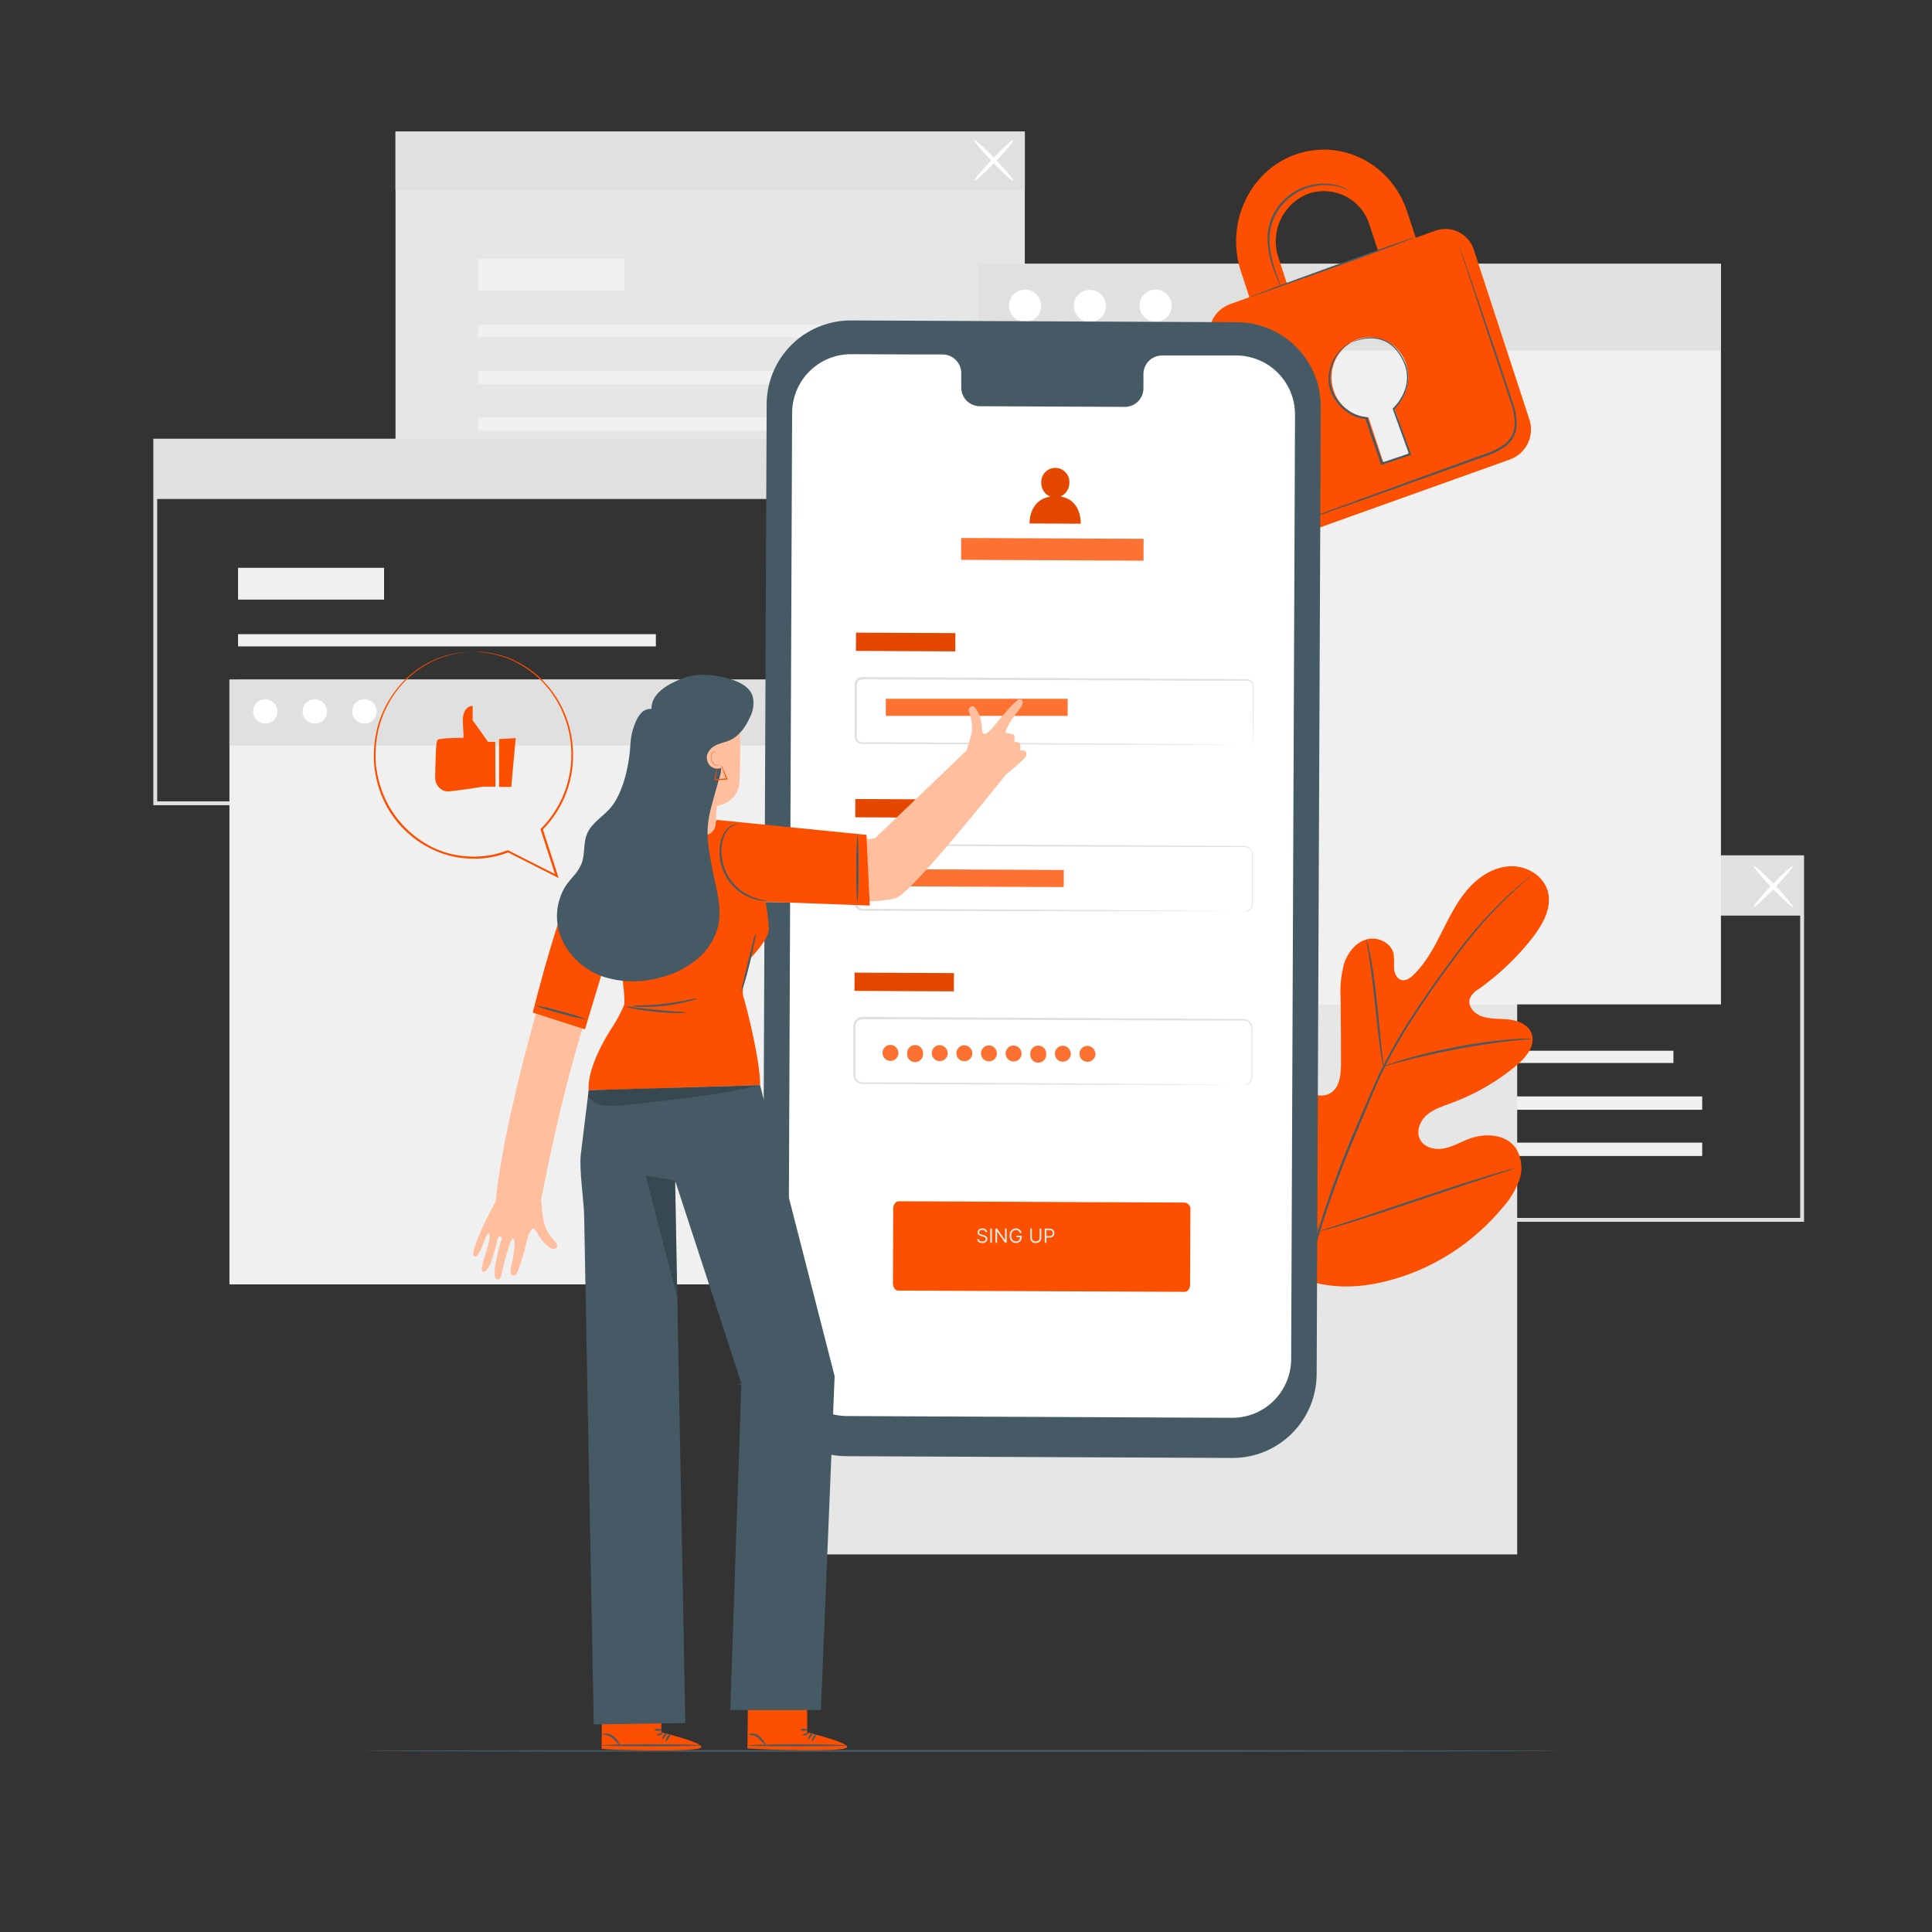 <svg width="802" height="802" viewBox="0 0 802 802" fill="none" xmlns="http://www.w3.org/2000/svg">
<rect x="0" y="0" width="802" height="802" fill="#333333" stroke="none"/>
<path d="M748.891 507.185H486.012V355.062H748.891V507.185ZM487.616 505.581H747.287V356.666H487.616V505.581Z" fill="#E0E0E0"/>
<path d="M694.66 436.176H521.22V441.26H694.66V436.176Z" fill="#F0F0F0"/>
<path d="M706.61 455.135H521.22V460.685H706.61V455.135Z" fill="#F0F0F0"/>
<path d="M706.61 474.319H521.22V479.869H706.61V474.319Z" fill="#F0F0F0"/>
<path d="M581.835 408.635H521.22V421.836H581.835V408.635Z" fill="#F0F0F0"/>
<path d="M748.089 355.864H486.862V380.084H748.089V355.864Z" fill="#E0E0E0"/>
<path d="M727.991 376.459C727.654 376.138 731.023 372.08 735.498 367.396C739.973 362.712 743.903 359.168 744.224 359.472C744.544 359.777 741.192 363.851 736.717 368.551C732.242 373.251 728.312 376.78 727.991 376.459Z" fill="white"/>
<path d="M744.256 376.459C743.935 376.78 740.021 373.251 735.53 368.551C731.039 363.851 727.686 359.793 728.023 359.472C728.36 359.152 732.258 362.68 736.749 367.396C741.24 372.112 744.561 376.138 744.256 376.459Z" fill="white"/>
<path d="M425.413 54.616H164.185V205.152H425.413V54.616Z" fill="#E6E6E6"/>
<path d="M372 134.945H198.559V140.029H372V134.945Z" fill="#F0F0F0"/>
<path d="M383.949 153.904H198.559V159.454H383.949V153.904Z" fill="#F0F0F0"/>
<path d="M383.949 173.088H198.559V178.637H383.949V173.088Z" fill="#F0F0F0"/>
<path d="M259.174 107.404H198.559V120.605H259.174V107.404Z" fill="#F0F0F0"/>
<path d="M425.413 54.616H164.185V78.837H425.413V54.616Z" fill="#E0E0E0"/>
<path d="M404.432 75.099C404.096 74.795 407.464 70.72 411.939 66.037C416.414 61.353 420.344 57.808 420.665 58.129C420.986 58.45 417.633 62.508 413.158 67.192C408.683 71.875 404.753 75.388 404.432 75.099Z" fill="white"/>
<path d="M420.665 75.099C420.344 75.42 416.43 71.891 411.939 67.192C407.448 62.492 404.096 58.45 404.432 58.129C404.769 57.808 408.667 61.337 413.158 66.037C417.649 70.736 421.002 74.794 420.665 75.099Z" fill="white"/>
<path d="M326.478 334.258H63.647V182.118H326.478V334.258ZM65.251 332.654H324.874V183.722H65.251V332.654Z" fill="#E0E0E0"/>
<path d="M272.263 263.249H98.822V268.333H272.263V263.249Z" fill="#F0F0F0"/>
<path d="M284.213 282.208H98.822V287.758H284.213V282.208Z" fill="#F0F0F0"/>
<path d="M284.213 301.392H98.822V306.941H284.213V301.392Z" fill="#F0F0F0"/>
<path d="M159.437 235.708H98.822V248.909H159.437V235.708Z" fill="#F0F0F0"/>
<path d="M325.676 182.92H64.448V207.141H325.676V182.92Z" fill="#E0E0E0"/>
<path d="M629.811 369.113H321.361V645.257H629.811V369.113Z" fill="#E6E6E6"/>
<path d="M336.872 282.127H95.245V533.169H336.872V282.127Z" fill="#F0F0F0"/>
<path d="M336.872 282.127H95.245V309.476H336.872V282.127Z" fill="#E0E0E0"/>
<path d="M115.199 295.521C115.155 296.513 114.821 297.47 114.238 298.273C113.655 299.077 112.849 299.691 111.92 300.041C110.991 300.39 109.979 300.459 109.011 300.239C108.043 300.019 107.161 299.519 106.475 298.802C105.788 298.085 105.327 297.182 105.149 296.206C104.971 295.229 105.084 294.222 105.473 293.308C105.862 292.395 106.511 291.617 107.339 291.069C108.167 290.521 109.138 290.229 110.131 290.228C111.503 290.261 112.807 290.837 113.757 291.829C114.706 292.821 115.225 294.148 115.199 295.521V295.521Z" fill="white"/>
<path d="M135.778 295.521C135.737 296.517 135.404 297.48 134.821 298.288C134.237 299.097 133.428 299.716 132.496 300.069C131.563 300.421 130.547 300.492 129.574 300.271C128.602 300.051 127.715 299.549 127.025 298.829C126.336 298.109 125.873 297.202 125.695 296.22C125.517 295.239 125.631 294.227 126.024 293.31C126.417 292.394 127.07 291.613 127.903 291.065C128.737 290.516 129.712 290.225 130.71 290.228C132.083 290.261 133.386 290.837 134.336 291.829C135.286 292.821 135.804 294.148 135.778 295.521V295.521Z" fill="white"/>
<path d="M156.357 295.521C156.317 296.517 155.984 297.48 155.4 298.288C154.816 299.097 154.008 299.716 153.075 300.069C152.142 300.421 151.126 300.492 150.153 300.271C149.181 300.051 148.294 299.549 147.605 298.829C146.915 298.109 146.452 297.202 146.274 296.22C146.096 295.239 146.21 294.227 146.603 293.31C146.996 292.394 147.649 291.613 148.482 291.065C149.316 290.516 150.292 290.225 151.289 290.228C152.662 290.261 153.965 290.837 154.915 291.829C155.865 292.821 156.383 294.148 156.357 295.521V295.521Z" fill="white"/>
<path d="M714.389 109.521H405.94V416.944H714.389V109.521Z" fill="#F0F0F0"/>
<path d="M714.389 109.521H405.94V145.531H714.389V109.521Z" fill="#E0E0E0"/>
<path d="M432.213 127.165C432.157 128.474 431.717 129.738 430.949 130.799C430.18 131.861 429.117 132.673 427.891 133.135C426.665 133.597 425.33 133.689 424.052 133.399C422.774 133.11 421.609 132.451 420.703 131.505C419.796 130.559 419.187 129.368 418.951 128.079C418.716 126.79 418.864 125.46 419.378 124.255C419.891 123.049 420.748 122.021 421.84 121.298C422.933 120.575 424.214 120.189 425.525 120.188C427.336 120.23 429.056 120.988 430.31 122.295C431.563 123.603 432.248 125.354 432.213 127.165V127.165Z" fill="white"/>
<path d="M457.348 122.449C458.238 123.415 458.823 124.621 459.032 125.917C459.24 127.213 459.063 128.542 458.522 129.738C457.981 130.934 457.099 131.944 455.988 132.643C454.877 133.342 453.584 133.698 452.272 133.667C450.96 133.637 449.685 133.22 448.608 132.471C447.53 131.721 446.697 130.671 446.212 129.451C445.727 128.231 445.612 126.895 445.881 125.61C446.15 124.325 446.791 123.148 447.724 122.225C449.032 120.981 450.779 120.306 452.583 120.348C454.387 120.39 456.101 121.146 457.348 122.449V122.449Z" fill="white"/>
<path d="M486.397 127.165C486.34 128.474 485.9 129.738 485.132 130.799C484.363 131.861 483.3 132.673 482.074 133.135C480.848 133.597 479.513 133.689 478.235 133.399C476.957 133.11 475.792 132.451 474.886 131.505C473.979 130.559 473.37 129.368 473.134 128.079C472.899 126.79 473.047 125.46 473.561 124.255C474.074 123.049 474.931 122.021 476.024 121.298C477.116 120.575 478.398 120.189 479.708 120.188C481.519 120.23 483.239 120.988 484.493 122.295C485.747 123.603 486.431 125.354 486.397 127.165V127.165Z" fill="white"/>
<path d="M647.759 726.82C647.759 727.045 536.378 727.237 399.027 727.237C261.676 727.237 150.247 727.045 150.247 726.82C150.247 726.596 261.612 726.403 399.027 726.403C536.442 726.403 647.759 726.612 647.759 726.82Z" fill="#455A64"/>
<path d="M539.233 530.459C514.451 513.152 508.837 481.024 509.815 452.135C509.976 447.323 509.446 442.223 511.74 438.004C514.034 433.786 519.391 430.883 523.706 432.904C527.283 434.588 528.839 438.758 530.844 442.207C533.519 446.8 537.439 450.542 542.152 453.002C545.215 454.606 549.017 455.568 552.049 453.9C556.219 451.606 556.7 445.88 556.668 441.068C556.668 432.118 556.615 423.178 556.508 414.249C556.219 409.454 556.707 404.645 557.951 400.005C559.443 395.45 562.763 391.232 567.303 389.948C571.842 388.665 577.504 391.312 578.531 395.995C578.707 397.979 578.755 399.972 578.675 401.962C578.803 403.967 579.734 406.165 581.61 406.774C583.487 407.384 585.444 405.988 586.887 404.577C591.828 399.765 595.196 393.493 598.324 387.302C601.452 381.11 604.515 374.742 609.007 369.465C613.498 364.188 619.705 360.002 626.651 359.601C633.596 359.2 640.83 363.466 642.562 370.203C644.295 376.94 640.365 383.821 636.146 389.291C629.781 397.41 622.277 404.568 613.867 410.544C612.225 411.44 610.915 412.84 610.129 414.538C609.087 417.746 612.118 420.954 615.278 421.964C618.855 423.151 622.737 422.782 626.506 423.231C630.276 423.68 634.286 425.317 635.713 428.845C637.67 433.754 633.564 438.886 629.538 442.255C621.454 448.992 612.274 454.292 602.398 457.926C598.869 459.209 595.164 460.348 592.309 462.818C589.454 465.288 587.754 469.603 589.47 472.987C591.186 476.372 595.597 477.447 599.302 476.757C603.008 476.067 606.296 474.078 609.825 472.747C616.417 470.261 624.918 470.71 629.073 476.404C630.36 478.366 631.174 480.599 631.453 482.928C631.731 485.258 631.465 487.62 630.677 489.829C629.071 494.227 626.601 498.257 623.41 501.683C612.905 514.235 599.255 523.772 583.856 529.32C568.57 534.613 554.406 536.057 539.217 530.491" fill="#FC4F00"/>
<path d="M635.505 363.562C635.505 363.562 635.36 363.723 635.039 364.012L633.612 365.279C632.361 366.402 630.516 368.038 628.19 370.203C621.596 376.326 615.473 382.937 609.873 389.98C606.296 394.423 602.591 399.46 598.645 404.93C594.699 410.399 590.625 416.302 586.583 422.574C582.273 429.187 578.327 436.03 574.761 443.073C572.901 446.746 571.264 450.58 569.58 454.493L564.608 466.443C558.054 481.495 552.345 496.901 547.509 512.59C543.614 525.427 540.929 538.599 539.489 551.936C538.556 560.937 538.406 570.001 539.04 579.028C539.297 582.236 539.537 584.69 539.762 586.358C539.858 587.16 539.922 587.802 539.986 588.267V588.924C539.917 588.716 539.869 588.501 539.842 588.283C539.762 587.818 539.666 587.192 539.537 586.39C539.249 584.786 538.944 582.252 538.655 579.044C537.881 570.001 537.935 560.906 538.816 551.872C540.166 538.478 542.792 525.244 546.659 512.35C551.454 496.617 557.147 481.172 563.71 466.09L568.81 454.188C570.495 450.291 572.147 446.425 574.023 442.736C577.614 435.672 581.593 428.813 585.941 422.189C590.047 415.773 594.186 409.966 598.083 404.545C601.981 399.123 605.75 394.055 609.311 389.627C614.968 382.603 621.174 376.038 627.87 369.995C630.244 367.861 632.136 366.257 633.419 365.183L634.911 363.98C635.094 363.82 635.293 363.681 635.505 363.562V363.562Z" fill="#455A64"/>
<path d="M574.232 442.704C574.005 442.043 573.849 441.36 573.767 440.667C573.51 439.336 573.221 437.459 572.884 435.021C572.195 430.209 571.489 423.616 570.735 416.318C569.981 409.02 569.131 402.412 568.425 397.648C568.056 395.274 567.735 393.365 567.511 392.034C567.336 391.352 567.244 390.652 567.238 389.948C567.514 390.591 567.714 391.264 567.832 391.953C568.185 393.269 568.586 395.161 569.035 397.551C569.949 402.363 570.847 408.908 571.601 416.222C572.355 423.536 572.997 429.952 573.494 434.941C573.734 437.186 573.943 439.095 574.103 440.619C574.228 441.306 574.271 442.006 574.232 442.704V442.704Z" fill="#455A64"/>
<path d="M635.954 431.187C635.173 431.357 634.379 431.454 633.58 431.476C631.976 431.62 629.698 431.813 626.875 432.134C621.229 432.743 613.466 433.866 604.949 435.47C596.431 437.074 588.78 438.886 583.279 440.282C580.536 440.988 578.322 441.629 576.863 442.062C576.083 442.339 575.277 442.533 574.457 442.64C575.198 442.267 575.971 441.961 576.766 441.726C578.274 441.196 580.455 440.458 583.182 439.672C588.652 438.068 596.303 436.16 604.852 434.524C612.094 433.139 619.402 432.122 626.747 431.476C629.586 431.235 631.88 431.139 633.484 431.107C634.308 431.051 635.135 431.078 635.954 431.187Z" fill="#455A64"/>
<path d="M547.445 511.227C547.274 510.995 547.134 510.741 547.028 510.473L545.969 508.243C545.055 506.303 543.82 503.431 542.344 499.919C539.361 492.861 535.559 482.98 531.517 472.009C527.475 461.038 523.754 451.157 520.931 444.019C519.552 440.555 518.413 437.716 517.563 435.598L516.664 433.305C516.54 433.04 516.453 432.759 516.408 432.47C516.579 432.703 516.719 432.956 516.825 433.224L517.883 435.454C518.782 437.395 520.033 440.266 521.508 443.779C524.492 450.836 528.293 460.717 532.335 471.688C536.378 482.66 540.099 492.54 542.922 499.678C544.301 503.143 545.44 505.982 546.274 508.099C546.643 509.013 546.948 509.703 547.188 510.393C547.313 510.657 547.399 510.938 547.445 511.227V511.227Z" fill="#455A64"/>
<path d="M629.378 484.809C629.121 484.957 628.846 485.07 628.56 485.146L626.186 485.948L617.412 488.787C610.001 491.193 599.768 494.626 588.54 498.411C577.312 502.196 567.03 505.565 559.571 507.81C555.85 508.949 552.819 509.815 550.717 510.393L548.295 511.018C548.014 511.108 547.723 511.167 547.429 511.195C547.686 511.047 547.961 510.934 548.247 510.858L550.621 510.056L559.395 507.217C566.806 504.811 577.039 501.378 588.267 497.593C599.495 493.808 609.761 490.439 617.219 488.193C620.957 487.055 623.972 486.189 626.089 485.611L628.511 484.985C628.793 484.896 629.083 484.837 629.378 484.809V484.809Z" fill="#455A64"/>
<path d="M595.95 95.727L587.69 98.678L584.145 87.883C577.632 67.977 556.877 57.407 537.805 64.128C518.734 70.849 508.58 92.679 515.093 112.585L518.637 123.38L510.345 126.347C507.183 127.574 504.615 129.971 503.175 133.042C501.735 136.113 501.534 139.621 502.613 142.836L525.599 213.075C526.076 214.667 526.868 216.147 527.928 217.426C528.988 218.705 530.295 219.759 531.77 220.523C533.246 221.288 534.86 221.748 536.516 221.877C538.173 222.005 539.839 221.8 541.414 221.272L627.02 190.651C630.224 189.427 632.828 187.008 634.285 183.903C635.742 180.798 635.937 177.248 634.831 174.002L611.83 103.763C611.34 102.175 610.536 100.703 609.465 99.433C608.394 98.164 607.078 97.123 605.596 96.373C604.114 95.623 602.496 95.179 600.839 95.068C599.182 94.957 597.519 95.181 595.95 95.727V95.727ZM530.699 106.955C528.944 101.779 529.259 96.124 531.579 91.176C533.899 86.227 538.045 82.369 543.146 80.408C545.666 79.546 548.333 79.201 550.989 79.392C553.644 79.583 556.234 80.308 558.604 81.522C560.974 82.736 563.075 84.415 564.781 86.458C566.488 88.502 567.766 90.869 568.538 93.417L572.067 104.212L534.228 117.75L530.699 106.955ZM578.819 169.286L584.69 187.219C584.798 187.578 584.763 187.966 584.593 188.3C584.423 188.635 584.13 188.891 583.776 189.015L575.547 191.951C575.22 192.041 574.87 192.002 574.571 191.84C574.272 191.679 574.047 191.408 573.943 191.084L568.025 173.232C564.761 173.054 561.63 171.884 559.05 169.877C556.47 167.87 554.564 165.123 553.589 162.004C552.193 157.88 552.448 153.376 554.299 149.436C556.149 145.495 559.453 142.423 563.517 140.863C565.524 140.178 567.648 139.903 569.764 140.056C571.879 140.208 573.942 140.786 575.829 141.752C577.717 142.719 579.39 144.056 580.75 145.684C582.11 147.311 583.128 149.196 583.744 151.225C584.776 154.394 584.861 157.795 583.989 161.011C583.117 164.228 581.326 167.12 578.835 169.334L578.819 169.286Z" fill="#FC4F00"/>
<path d="M587.321 98.485C587.321 98.71 572.002 104.468 552.947 111.317C533.891 118.167 518.349 123.668 518.268 123.508C518.188 123.347 533.587 117.541 552.658 110.676C571.73 103.811 587.24 98.277 587.321 98.485Z" fill="#455A64"/>
<path d="M605.51 101.437C605.581 101.576 605.64 101.721 605.686 101.87C605.815 102.191 605.959 102.608 606.151 103.121C606.568 104.292 607.146 105.912 607.868 107.933L614.027 125.866C616.593 133.469 619.657 142.483 623.058 152.492C624.662 157.513 626.554 162.742 628.319 168.243C629.263 171.079 629.671 174.065 629.522 177.049C629.386 178.601 628.944 180.111 628.222 181.492C627.452 182.869 626.422 184.083 625.191 185.069C622.713 186.878 619.962 188.281 617.043 189.224L608.782 192.191L593.143 197.789L566.661 207.221L548.776 213.508L543.964 215.112L542.681 215.529C542.544 215.59 542.398 215.628 542.248 215.642C542.248 215.642 542.376 215.642 542.649 215.449L543.9 214.952L548.712 213.139L566.501 206.595L592.934 196.971L608.541 191.325L616.802 188.341C619.639 187.437 622.309 186.077 624.71 184.315C625.855 183.4 626.814 182.273 627.533 180.995C628.212 179.718 628.621 178.315 628.736 176.873C628.883 173.997 628.492 171.119 627.581 168.388C625.849 162.934 624.02 157.657 622.368 152.636C619.032 142.611 615.952 133.565 613.514 125.962C611.076 118.359 609.023 112.248 607.611 107.949C606.937 105.848 606.424 104.212 606.007 103.025L605.622 101.742C605.574 101.644 605.536 101.542 605.51 101.437V101.437Z" fill="#455A64"/>
<path d="M560.341 79.318C560.341 79.318 559.491 78.901 557.919 78.259C555.679 77.398 553.309 76.921 550.91 76.848C547.354 76.726 543.815 77.394 540.548 78.805C536.576 80.561 533.179 83.402 530.748 87.001C528.3 90.59 526.987 94.831 526.978 99.175C527.012 102.736 527.552 106.273 528.582 109.682C529.416 112.601 530.282 114.927 530.86 116.547C531.201 117.37 531.479 118.217 531.694 119.081C531.238 118.312 530.857 117.501 530.555 116.659C529.898 115.055 528.951 112.777 528.021 109.842C526.879 106.398 526.257 102.803 526.176 99.175C526.134 94.667 527.477 90.255 530.026 86.536C532.542 82.805 536.077 79.876 540.211 78.099C543.58 76.68 547.229 76.055 550.878 76.27C553.329 76.395 555.737 76.966 557.984 77.954C558.584 78.231 559.163 78.553 559.716 78.917C559.944 79.017 560.155 79.152 560.341 79.318V79.318Z" fill="#455A64"/>
<path d="M561.079 142.082C561.335 141.927 561.603 141.793 561.881 141.681C562.684 141.319 563.516 141.024 564.367 140.799C565.719 140.4 567.114 140.163 568.522 140.093C570.437 139.99 572.353 140.28 574.152 140.943C578.258 142.387 582.027 146.573 583.888 152.171C584.78 155.176 584.78 158.374 583.888 161.378C582.899 164.639 581.125 167.607 578.723 170.024L578.819 169.591C580.953 175.445 583.278 181.797 585.684 188.422L585.829 188.823L585.428 188.967L581.755 190.186L573.735 192.865L573.334 192.993L573.205 192.592C571.008 185.952 568.602 179.76 566.789 173.681L567.142 173.954C564.006 173.693 561.017 172.516 558.545 170.569C556.308 168.847 554.475 166.657 553.171 164.153C551.995 161.933 551.41 159.447 551.471 156.935C551.545 154.368 552.186 151.849 553.348 149.558C554.51 147.268 556.164 145.263 558.192 143.686C559.027 143.009 559.963 142.467 560.967 142.082C560.061 142.62 559.183 143.203 558.336 143.831C556.109 145.715 554.402 148.14 553.38 150.872C552.502 152.933 552.092 155.162 552.178 157.4C552.264 159.638 552.844 161.829 553.877 163.816C555.159 166.225 556.948 168.327 559.122 169.976C561.48 171.826 564.331 172.942 567.319 173.184H567.591L567.672 173.424C569.436 179.391 571.858 185.631 574.088 192.304L573.558 192.047L581.578 189.368L585.235 188.133L584.979 188.678C582.589 182.054 580.279 175.686 578.162 169.831V169.591L578.354 169.398C580.686 167.082 582.425 164.237 583.423 161.106C584.274 158.232 584.274 155.173 583.423 152.3C581.674 146.91 578.065 142.82 574.152 141.376C572.419 140.708 570.57 140.397 568.714 140.462C567.329 140.494 565.951 140.682 564.608 141.024C562.218 141.617 561.095 142.162 561.079 142.082Z" fill="#455A64"/>
<path d="M511.5 605.221L351.276 604.483C342.023 604.433 333.169 600.711 326.658 594.137C320.147 587.563 316.511 578.673 316.55 569.42L318.25 167.762C318.269 163.178 319.191 158.643 320.964 154.415C322.736 150.188 325.325 146.351 328.581 143.124C331.838 139.898 335.698 137.345 339.942 135.611C344.185 133.877 348.729 132.997 353.313 133.02L513.521 133.758C522.774 133.804 531.63 137.521 538.144 144.093C544.658 150.664 548.298 159.552 548.263 168.805L546.563 570.447C546.544 575.032 545.622 579.569 543.85 583.799C542.078 588.028 539.49 591.867 536.234 595.096C532.978 598.325 529.118 600.881 524.874 602.619C520.63 604.356 516.085 605.24 511.5 605.221V605.221Z" fill="#455A64"/>
<path d="M513.28 147.568H482.227C481.213 147.587 480.214 147.805 479.285 148.21C478.356 148.615 477.516 149.2 476.813 149.929C476.11 150.659 475.558 151.521 475.187 152.464C474.817 153.407 474.637 154.414 474.656 155.428V161.058C474.675 162.07 474.494 163.076 474.124 164.019C473.753 164.961 473.201 165.821 472.498 166.55C471.794 167.279 470.954 167.861 470.025 168.265C469.097 168.668 468.097 168.885 467.085 168.901L406.55 168.629C404.502 168.574 402.56 167.709 401.149 166.223C399.739 164.737 398.975 162.753 399.027 160.705V155.075C399.079 153.029 398.318 151.047 396.911 149.562C395.504 148.077 393.565 147.21 391.52 147.151H380.597L353.409 147.023C346.943 146.984 340.724 149.51 336.116 154.046C331.507 158.583 328.884 164.761 328.82 171.227L327.216 563.277C327.201 566.485 327.819 569.664 329.033 572.634C330.247 575.603 332.034 578.305 334.292 580.583C336.55 582.862 339.234 584.674 342.193 585.915C345.151 587.157 348.325 587.803 351.533 587.818L511.419 588.556C514.63 588.57 517.811 587.953 520.783 586.738C523.754 585.523 526.457 583.735 528.738 581.475C531.018 579.216 532.831 576.529 534.073 573.569C535.315 570.609 535.962 567.433 535.977 564.223L537.581 172.173C537.619 165.689 535.081 159.454 530.524 154.84C525.967 150.226 519.765 147.61 513.28 147.568V147.568Z" fill="white"/>
<path d="M491.771 536.249L372.882 535.736C371.647 535.736 370.653 534.389 370.669 532.752L370.797 501.651C370.797 500.047 371.808 498.667 373.043 498.667L491.931 499.213C492.615 499.331 493.228 499.709 493.64 500.268C494.053 500.827 494.233 501.523 494.145 502.212L494.032 533.282C494.032 534.934 493.006 536.265 491.771 536.249Z" fill="#FC4F00"/>
<path d="M409.105 511.473C409.07 511.18 408.93 510.953 408.683 510.791C408.437 510.63 408.135 510.549 407.777 510.549C407.515 510.549 407.286 510.591 407.089 510.676C406.895 510.761 406.743 510.877 406.633 511.025C406.525 511.174 406.471 511.342 406.471 511.531C406.471 511.689 406.509 511.824 406.584 511.938C406.661 512.049 406.759 512.143 406.879 512.218C406.998 512.291 407.123 512.352 407.254 512.4C407.385 512.446 407.505 512.484 407.615 512.512L408.216 512.674C408.37 512.715 408.541 512.77 408.73 512.842C408.92 512.913 409.102 513.01 409.275 513.133C409.45 513.255 409.595 513.41 409.708 513.601C409.822 513.792 409.879 514.026 409.879 514.303C409.879 514.622 409.795 514.911 409.628 515.169C409.462 515.427 409.219 515.632 408.9 515.784C408.582 515.936 408.196 516.012 407.742 516.012C407.319 516.012 406.952 515.944 406.642 515.807C406.334 515.67 406.091 515.48 405.914 515.235C405.739 514.991 405.64 514.707 405.617 514.384H406.356C406.375 514.607 406.45 514.792 406.581 514.938C406.714 515.082 406.882 515.19 407.084 515.261C407.288 515.331 407.507 515.365 407.742 515.365C408.015 515.365 408.261 515.321 408.478 515.233C408.696 515.142 408.868 515.017 408.995 514.857C409.122 514.695 409.186 514.507 409.186 514.291C409.186 514.095 409.131 513.935 409.021 513.812C408.911 513.689 408.767 513.589 408.588 513.512C408.409 513.435 408.216 513.367 408.008 513.309L407.28 513.102C406.818 512.969 406.452 512.779 406.183 512.533C405.913 512.286 405.778 511.964 405.778 511.565C405.778 511.234 405.868 510.946 406.047 510.699C406.228 510.451 406.471 510.258 406.775 510.122C407.081 509.983 407.422 509.914 407.8 509.914C408.181 509.914 408.52 509.982 408.816 510.119C409.113 510.253 409.347 510.438 409.521 510.673C409.696 510.908 409.788 511.175 409.798 511.473H409.105ZM411.772 509.995V515.908H411.056V509.995H411.772ZM417.897 509.995V515.908H417.204L413.982 511.265H413.924V515.908H413.208V509.995H413.901L417.135 514.649H417.193V509.995H417.897ZM423.373 511.843C423.309 511.648 423.226 511.474 423.122 511.32C423.02 511.164 422.897 511.031 422.755 510.921C422.614 510.812 422.455 510.728 422.276 510.67C422.097 510.612 421.9 510.584 421.687 510.584C421.336 510.584 421.018 510.674 420.731 510.855C420.444 511.036 420.216 511.303 420.047 511.655C419.877 512.007 419.792 512.439 419.792 512.951C419.792 513.463 419.878 513.896 420.049 514.248C420.221 514.6 420.453 514.867 420.745 515.048C421.038 515.229 421.367 515.319 421.733 515.319C422.072 515.319 422.37 515.247 422.628 515.103C422.888 514.956 423.09 514.75 423.234 514.485C423.381 514.217 423.454 513.902 423.454 513.54L423.673 513.587H421.895V512.951H424.147V513.587C424.147 514.074 424.043 514.497 423.835 514.857C423.629 515.217 423.344 515.496 422.98 515.695C422.618 515.891 422.203 515.989 421.733 515.989C421.209 515.989 420.749 515.866 420.353 515.619C419.958 515.373 419.65 515.023 419.429 514.568C419.209 514.114 419.099 513.575 419.099 512.951C419.099 512.484 419.162 512.063 419.287 511.69C419.414 511.314 419.593 510.995 419.824 510.731C420.055 510.467 420.329 510.265 420.644 510.124C420.96 509.984 421.307 509.914 421.687 509.914C421.998 509.914 422.289 509.961 422.559 510.055C422.83 510.148 423.072 510.279 423.283 510.451C423.497 510.62 423.675 510.823 423.818 511.06C423.96 511.295 424.058 511.556 424.112 511.843H423.373ZM431.541 509.995H432.257V513.91C432.257 514.314 432.162 514.675 431.971 514.993C431.783 515.309 431.516 515.558 431.171 515.741C430.827 515.922 430.423 516.012 429.959 516.012C429.495 516.012 429.09 515.922 428.746 515.741C428.401 515.558 428.134 515.309 427.943 514.993C427.755 514.675 427.66 514.314 427.66 513.91V509.995H428.376V513.852C428.376 514.141 428.44 514.398 428.567 514.623C428.694 514.847 428.875 515.023 429.11 515.152C429.347 515.279 429.629 515.342 429.959 515.342C430.288 515.342 430.571 515.279 430.808 515.152C431.044 515.023 431.225 514.847 431.35 514.623C431.478 514.398 431.541 514.141 431.541 513.852V509.995ZM433.687 515.908V509.995H435.685C436.149 509.995 436.529 510.078 436.823 510.246C437.12 510.411 437.339 510.636 437.481 510.919C437.624 511.202 437.695 511.517 437.695 511.866C437.695 512.214 437.624 512.531 437.481 512.816C437.341 513.101 437.123 513.328 436.829 513.497C436.534 513.665 436.157 513.748 435.697 513.748H434.265V513.113H435.674C435.991 513.113 436.247 513.058 436.439 512.948C436.632 512.839 436.771 512.691 436.858 512.504C436.946 512.315 436.991 512.102 436.991 511.866C436.991 511.629 436.946 511.417 436.858 511.23C436.771 511.044 436.631 510.897 436.436 510.791C436.242 510.684 435.984 510.63 435.662 510.63H434.403V515.908H433.687Z" fill="#E8E8E3"/>
<path d="M396.596 262.816L355.341 262.628L355.307 270.199L396.561 270.386L396.596 262.816Z" fill="#FC4F00"/>
<path opacity="0.1" d="M396.596 262.816L355.341 262.628L355.307 270.199L396.561 270.386L396.596 262.816Z" fill="black"/>
<path d="M517.531 309.299C517.855 309.267 518.173 309.191 518.477 309.075C518.921 308.901 519.307 308.606 519.591 308.223C519.875 307.84 520.045 307.385 520.081 306.909C520.081 304.359 520.081 300.638 520.081 295.858C520.081 293.468 520.081 290.789 520.081 287.838C520.081 287.116 520.081 286.362 520.081 285.608C520.186 284.877 520.027 284.132 519.632 283.507C519.411 283.207 519.124 282.963 518.793 282.793C518.462 282.624 518.096 282.533 517.723 282.529H515.221H492.043L357.885 282.031C357.541 282.025 357.202 282.103 356.895 282.256C356.587 282.41 356.322 282.635 356.12 282.914C355.733 283.541 355.585 284.287 355.703 285.015C355.703 286.619 355.703 288.223 355.703 289.827C355.703 293.035 355.703 296.243 355.703 299.451C355.703 301.055 355.703 302.659 355.703 304.263C355.637 305.01 355.637 305.761 355.703 306.508C355.788 306.829 355.944 307.125 356.161 307.376C356.378 307.626 356.649 307.823 356.955 307.952C357.271 308.078 357.609 308.138 357.949 308.128H366.113L401.738 308.321L462.049 308.69L502.71 309.011L513.762 309.139H516.633C517.29 309.139 517.611 309.139 517.611 309.139H516.633H513.762H502.71H462.049L401.738 308.946L366.113 308.802H357.949C357.5 308.82 357.052 308.744 356.634 308.578C356.211 308.397 355.836 308.123 355.536 307.775C355.235 307.428 355.018 307.017 354.901 306.573C354.809 306.152 354.776 305.719 354.805 305.289V304.102C354.805 302.498 354.805 300.894 354.805 299.29C354.805 296.082 354.805 292.874 354.805 289.666C354.805 288.062 354.805 286.458 354.805 284.854C354.775 284.427 354.775 283.998 354.805 283.571C354.865 283.099 355.048 282.651 355.334 282.272C355.611 281.885 355.977 281.57 356.402 281.355C356.826 281.14 357.297 281.031 357.773 281.037L491.931 281.775L515.109 281.935H517.611C518.052 281.935 518.486 282.042 518.877 282.246C519.268 282.45 519.604 282.745 519.857 283.106C520.309 283.803 520.491 284.642 520.37 285.464C520.37 286.218 520.37 286.972 520.37 287.693C520.37 290.613 520.37 293.291 520.37 295.713C520.37 300.525 520.258 304.215 520.226 306.781C520.186 307.274 520.007 307.746 519.709 308.141C519.41 308.536 519.005 308.838 518.541 309.011C518.238 309.199 517.888 309.299 517.531 309.299V309.299Z" fill="#E0E0E0"/>
<path d="M443.186 290.083H367.733V297.157H443.186V290.083Z" fill="#FC4F00"/>
<path opacity="0.2" d="M443.186 290.083H367.733V297.157H443.186V290.083Z" fill="white"/>
<path d="M396.315 331.882L355.06 331.695L355.026 339.266L396.28 339.453L396.315 331.882Z" fill="#FC4F00"/>
<path opacity="0.1" d="M396.315 331.882L355.06 331.695L355.026 339.266L396.28 339.453L396.315 331.882Z" fill="black"/>
<path d="M516.488 378.368C516.812 378.328 517.133 378.269 517.45 378.191C517.898 378.048 518.311 377.812 518.659 377.496C519.008 377.181 519.285 376.794 519.471 376.363C519.724 375.715 519.823 375.018 519.76 374.325C519.76 373.556 519.76 372.721 519.76 371.791C519.76 369.93 519.76 367.813 519.76 365.375V355.19C519.837 354.452 519.674 353.71 519.295 353.072C518.899 352.419 518.277 351.933 517.547 351.709C516.748 351.566 515.934 351.523 515.125 351.581H492.043L358.35 351.083C357.631 351.085 356.937 351.348 356.397 351.823C355.857 352.298 355.508 352.953 355.414 353.666C355.414 355.19 355.414 356.874 355.414 358.478C355.414 361.686 355.414 364.894 355.414 368.102C355.414 369.706 355.414 371.31 355.414 372.914C355.355 373.664 355.387 374.418 355.511 375.16C355.711 375.81 356.123 376.375 356.682 376.764C357.274 377.14 357.97 377.319 358.671 377.277H360.9H365.536L401.032 377.453L461.134 377.822L501.651 378.143L512.671 378.271H515.542H516.504H515.542H512.671H501.651H461.134L401 378.207L365.504 378.079H358.526C357.659 378.13 356.798 377.9 356.072 377.421C355.342 376.916 354.81 376.173 354.564 375.32C354.421 374.505 354.377 373.675 354.436 372.85C354.436 371.246 354.436 369.642 354.436 368.038C354.436 364.83 354.436 361.622 354.436 358.414C354.436 356.81 354.436 355.206 354.436 353.602C354.553 352.685 355 351.842 355.694 351.23C356.388 350.619 357.281 350.282 358.205 350.281L491.899 351.019L514.98 351.196C515.84 351.143 516.703 351.202 517.547 351.372C518.38 351.644 519.083 352.216 519.52 352.976C519.935 353.683 520.114 354.503 520.033 355.318C520.033 356.072 520.033 356.81 520.033 357.548C520.033 360.451 520.033 363.113 520.033 365.568C520.033 368.022 520.033 370.091 520.033 371.984C520.033 372.898 520.033 373.748 520.033 374.534C520.091 375.251 519.976 375.972 519.696 376.635C519.488 377.078 519.187 377.47 518.813 377.786C518.439 378.101 518.002 378.333 517.531 378.464C517.18 378.493 516.827 378.46 516.488 378.368V378.368Z" fill="#E0E0E0"/>
<path d="M396.003 403.947L354.749 403.76L354.715 411.331L395.969 411.518L396.003 403.947Z" fill="#FC4F00"/>
<path opacity="0.1" d="M396.003 403.947L354.749 403.76L354.715 411.331L395.969 411.518L396.003 403.947Z" fill="black"/>
<path d="M516.167 450.403C516.492 450.365 516.813 450.306 517.13 450.227C517.576 450.085 517.987 449.85 518.335 449.538C518.684 449.225 518.962 448.842 519.151 448.414C519.402 447.766 519.501 447.069 519.44 446.377C519.44 445.591 519.44 444.773 519.44 443.827C519.44 441.982 519.44 439.849 519.44 437.411V427.225C519.516 426.488 519.353 425.746 518.974 425.108C518.569 424.466 517.95 423.989 517.226 423.761C516.428 423.613 515.614 423.564 514.804 423.616H491.722L358.029 423.119C357.31 423.121 356.616 423.384 356.076 423.859C355.536 424.334 355.187 424.989 355.094 425.702C355.094 427.306 355.094 428.91 355.094 430.514C355.094 433.722 355.094 436.93 355.094 440.138C355.094 441.742 355.094 443.346 355.094 444.95C355.034 445.694 355.066 446.443 355.19 447.179C355.382 447.834 355.796 448.401 356.361 448.783C356.95 449.168 357.649 449.348 358.35 449.296H365.327L400.824 449.489L460.926 449.858L501.443 450.179L512.462 450.307H515.333C515.975 450.307 516.296 450.307 516.296 450.307C516.296 450.307 515.975 450.307 515.333 450.307H512.462H501.443H460.926L400.824 450.131L365.327 449.986H358.35C357.482 450.045 356.618 449.813 355.896 449.329C355.166 448.823 354.633 448.081 354.388 447.227C354.244 446.412 354.201 445.583 354.26 444.757C354.26 443.153 354.26 441.549 354.26 439.945C354.26 436.737 354.26 433.529 354.26 430.321C354.26 428.717 354.26 427.113 354.26 425.429C354.373 424.513 354.817 423.67 355.508 423.059C356.199 422.447 357.09 422.109 358.013 422.109L491.706 422.846L514.788 423.023C515.648 422.97 516.51 423.029 517.354 423.199C518.188 423.472 518.891 424.043 519.327 424.803C519.742 425.51 519.922 426.33 519.841 427.145C519.841 427.899 519.841 428.653 519.841 429.375C519.841 432.278 519.841 434.941 519.841 437.395C519.841 439.849 519.841 441.918 519.841 443.811C519.841 444.725 519.841 445.575 519.841 446.361C519.902 447.079 519.786 447.8 519.504 448.462C519.296 448.905 518.994 449.297 518.621 449.613C518.247 449.929 517.81 450.16 517.338 450.291C516.962 450.42 516.561 450.458 516.167 450.403V450.403Z" fill="#E0E0E0"/>
<path d="M441.575 361.151L366.124 360.809L366.091 367.883L441.543 368.225L441.575 361.151Z" fill="#FC4F00"/>
<path opacity="0.2" d="M441.575 361.151L366.124 360.809L366.091 367.883L441.543 368.225L441.575 361.151Z" fill="white"/>
<path d="M372.946 437.315C372.899 437.96 372.663 438.577 372.268 439.089C371.874 439.602 371.337 439.987 370.725 440.198C370.113 440.408 369.453 440.434 368.827 440.273C368.2 440.111 367.635 439.77 367.201 439.29C366.767 438.81 366.483 438.214 366.385 437.574C366.287 436.935 366.378 436.281 366.649 435.693C366.919 435.105 367.356 434.609 367.905 434.268C368.454 433.926 369.092 433.753 369.738 433.77C370.632 433.82 371.47 434.22 372.07 434.883C372.671 435.547 372.986 436.42 372.946 437.315V437.315Z" fill="#FC4F00"/>
<path d="M383.164 437.363C383.196 437.815 383.134 438.269 382.982 438.696C382.831 439.123 382.593 439.515 382.284 439.846C381.975 440.178 381.601 440.442 381.185 440.623C380.769 440.804 380.321 440.897 379.868 440.897C379.414 440.897 378.966 440.804 378.55 440.623C378.135 440.442 377.76 440.178 377.451 439.846C377.142 439.515 376.904 439.123 376.753 438.696C376.602 438.269 376.54 437.815 376.571 437.363C376.54 436.911 376.602 436.457 376.753 436.029C376.904 435.602 377.142 435.21 377.451 434.879C377.76 434.547 378.135 434.283 378.55 434.102C378.966 433.922 379.414 433.828 379.868 433.828C380.321 433.828 380.769 433.922 381.185 434.102C381.601 434.283 381.975 434.547 382.284 434.879C382.593 435.21 382.831 435.602 382.982 436.029C383.134 436.457 383.196 436.911 383.164 437.363V437.363Z" fill="#FC4F00"/>
<path d="M393.397 437.411C393.35 438.056 393.114 438.673 392.72 439.186C392.325 439.698 391.788 440.083 391.176 440.294C390.565 440.504 389.905 440.53 389.278 440.369C388.652 440.208 388.086 439.866 387.652 439.386C387.218 438.906 386.934 438.31 386.836 437.67C386.738 437.031 386.83 436.377 387.1 435.789C387.37 435.201 387.807 434.706 388.356 434.364C388.905 434.022 389.543 433.849 390.189 433.866C391.082 433.92 391.917 434.321 392.517 434.984C393.117 435.646 393.433 436.518 393.397 437.411Z" fill="#FC4F00"/>
<path d="M403.615 437.459C403.567 438.104 403.332 438.721 402.937 439.234C402.542 439.746 402.006 440.131 401.394 440.342C400.782 440.552 400.122 440.578 399.495 440.417C398.869 440.256 398.304 439.914 397.869 439.434C397.435 438.955 397.152 438.358 397.053 437.719C396.955 437.079 397.047 436.425 397.317 435.837C397.587 435.249 398.024 434.754 398.573 434.412C399.123 434.07 399.76 433.897 400.407 433.914C401.299 433.968 402.134 434.369 402.734 435.032C403.334 435.694 403.65 436.566 403.615 437.459Z" fill="#FC4F00"/>
<path d="M413.832 437.491C413.788 438.137 413.555 438.756 413.162 439.271C412.769 439.785 412.233 440.173 411.621 440.386C411.009 440.599 410.349 440.627 409.721 440.467C409.093 440.308 408.526 439.967 408.091 439.488C407.655 439.009 407.37 438.412 407.271 437.772C407.171 437.132 407.262 436.477 407.532 435.888C407.802 435.299 408.239 434.803 408.789 434.461C409.339 434.118 409.977 433.945 410.624 433.962C411.513 434.016 412.347 434.415 412.946 435.074C413.545 435.733 413.863 436.601 413.832 437.491Z" fill="#FC4F00"/>
<path d="M424.066 437.539C424.022 438.182 423.791 438.798 423.402 439.311C423.012 439.825 422.481 440.213 421.874 440.428C421.267 440.644 420.61 440.677 419.984 440.524C419.358 440.371 418.791 440.038 418.352 439.567C417.912 439.096 417.621 438.506 417.512 437.871C417.404 437.236 417.483 436.583 417.741 435.993C417.999 435.402 418.423 434.9 418.963 434.548C419.502 434.195 420.133 434.009 420.777 434.01C421.681 434.044 422.534 434.434 423.151 435.095C423.767 435.757 424.096 436.636 424.066 437.539V437.539Z" fill="#FC4F00"/>
<path d="M434.283 437.587C434.315 438.039 434.253 438.493 434.101 438.921C433.95 439.348 433.712 439.74 433.403 440.071C433.094 440.403 432.72 440.667 432.304 440.848C431.889 441.028 431.44 441.122 430.987 441.122C430.534 441.122 430.085 441.028 429.669 440.848C429.254 440.667 428.88 440.403 428.57 440.071C428.261 439.74 428.024 439.348 427.872 438.921C427.721 438.493 427.659 438.039 427.691 437.587C427.659 437.135 427.721 436.681 427.872 436.254C428.024 435.827 428.261 435.435 428.57 435.104C428.88 434.772 429.254 434.508 429.669 434.327C430.085 434.146 430.534 434.053 430.987 434.053C431.44 434.053 431.889 434.146 432.304 434.327C432.72 434.508 433.094 434.772 433.403 435.104C433.712 435.435 433.95 435.827 434.101 436.254C434.253 436.681 434.315 437.135 434.283 437.587Z" fill="#FC4F00"/>
<path d="M444.501 437.635C444.457 438.278 444.226 438.894 443.837 439.408C443.447 439.921 442.917 440.309 442.309 440.525C441.702 440.74 441.045 440.774 440.419 440.621C439.793 440.468 439.226 440.135 438.787 439.663C438.347 439.192 438.056 438.603 437.947 437.967C437.839 437.332 437.918 436.679 438.176 436.089C438.434 435.498 438.858 434.996 439.398 434.644C439.937 434.292 440.568 434.105 441.213 434.107C442.116 434.14 442.969 434.53 443.586 435.192C444.202 435.853 444.531 436.732 444.501 437.635V437.635Z" fill="#FC4F00"/>
<path d="M454.718 437.684C454.674 438.33 454.441 438.949 454.047 439.463C453.654 439.978 453.119 440.366 452.507 440.579C451.895 440.791 451.234 440.82 450.607 440.66C449.979 440.5 449.412 440.16 448.976 439.68C448.541 439.201 448.256 438.605 448.156 437.964C448.057 437.324 448.148 436.669 448.418 436.081C448.688 435.492 449.125 434.996 449.675 434.653C450.224 434.311 450.863 434.137 451.51 434.155C452.399 434.209 453.232 434.608 453.832 435.267C454.431 435.926 454.749 436.793 454.718 437.684V437.684Z" fill="#FC4F00"/>
<g opacity="0.2">
<path d="M372.946 437.315C372.899 437.96 372.663 438.577 372.268 439.089C371.874 439.602 371.337 439.987 370.725 440.198C370.113 440.408 369.453 440.434 368.827 440.273C368.2 440.111 367.635 439.77 367.201 439.29C366.767 438.81 366.483 438.214 366.385 437.574C366.287 436.935 366.378 436.281 366.649 435.693C366.919 435.105 367.356 434.609 367.905 434.268C368.454 433.926 369.092 433.753 369.738 433.77C370.632 433.82 371.47 434.22 372.07 434.883C372.671 435.547 372.986 436.42 372.946 437.315V437.315Z" fill="white"/>
<path d="M383.164 437.363C383.196 437.815 383.134 438.269 382.982 438.696C382.831 439.123 382.593 439.515 382.284 439.846C381.975 440.178 381.601 440.442 381.185 440.623C380.769 440.804 380.321 440.897 379.868 440.897C379.414 440.897 378.966 440.804 378.55 440.623C378.135 440.442 377.76 440.178 377.451 439.846C377.142 439.515 376.904 439.123 376.753 438.696C376.602 438.269 376.54 437.815 376.571 437.363C376.54 436.911 376.602 436.457 376.753 436.029C376.904 435.602 377.142 435.21 377.451 434.879C377.76 434.547 378.135 434.283 378.55 434.102C378.966 433.922 379.414 433.828 379.868 433.828C380.321 433.828 380.769 433.922 381.185 434.102C381.601 434.283 381.975 434.547 382.284 434.879C382.593 435.21 382.831 435.602 382.982 436.029C383.134 436.457 383.196 436.911 383.164 437.363V437.363Z" fill="white"/>
<path d="M393.397 437.411C393.35 438.056 393.114 438.673 392.72 439.186C392.325 439.698 391.788 440.083 391.176 440.294C390.565 440.504 389.905 440.53 389.278 440.369C388.652 440.208 388.086 439.866 387.652 439.386C387.218 438.906 386.934 438.31 386.836 437.67C386.738 437.031 386.83 436.377 387.1 435.789C387.37 435.201 387.807 434.706 388.356 434.364C388.905 434.022 389.543 433.849 390.189 433.866C391.082 433.92 391.917 434.321 392.517 434.984C393.117 435.646 393.433 436.518 393.397 437.411Z" fill="white"/>
<path d="M403.615 437.459C403.567 438.104 403.332 438.721 402.937 439.234C402.542 439.746 402.006 440.131 401.394 440.342C400.782 440.552 400.122 440.578 399.495 440.417C398.869 440.256 398.304 439.914 397.869 439.434C397.435 438.955 397.152 438.358 397.053 437.719C396.955 437.079 397.047 436.425 397.317 435.837C397.587 435.249 398.024 434.754 398.573 434.412C399.123 434.07 399.76 433.897 400.407 433.914C401.299 433.968 402.134 434.369 402.734 435.032C403.334 435.694 403.65 436.566 403.615 437.459Z" fill="white"/>
<path d="M413.832 437.491C413.788 438.137 413.555 438.756 413.162 439.271C412.769 439.785 412.233 440.173 411.621 440.386C411.009 440.599 410.349 440.627 409.721 440.467C409.093 440.308 408.526 439.967 408.091 439.488C407.655 439.009 407.37 438.412 407.271 437.772C407.171 437.132 407.262 436.477 407.532 435.888C407.802 435.299 408.239 434.803 408.789 434.461C409.339 434.118 409.977 433.945 410.624 433.962C411.513 434.016 412.347 434.415 412.946 435.074C413.545 435.733 413.863 436.601 413.832 437.491Z" fill="white"/>
<path d="M424.066 437.539C424.022 438.182 423.791 438.798 423.402 439.311C423.012 439.825 422.481 440.213 421.874 440.428C421.267 440.644 420.61 440.677 419.984 440.524C419.358 440.371 418.791 440.038 418.352 439.567C417.912 439.096 417.621 438.506 417.512 437.871C417.404 437.236 417.483 436.583 417.741 435.993C417.999 435.402 418.423 434.9 418.963 434.548C419.502 434.195 420.133 434.009 420.777 434.01C421.681 434.044 422.534 434.434 423.151 435.095C423.767 435.757 424.096 436.636 424.066 437.539V437.539Z" fill="white"/>
<path d="M434.283 437.587C434.315 438.039 434.253 438.493 434.101 438.921C433.95 439.348 433.712 439.74 433.403 440.071C433.094 440.403 432.72 440.667 432.304 440.848C431.889 441.028 431.44 441.122 430.987 441.122C430.534 441.122 430.085 441.028 429.669 440.848C429.254 440.667 428.88 440.403 428.57 440.071C428.261 439.74 428.024 439.348 427.872 438.921C427.721 438.493 427.659 438.039 427.691 437.587C427.659 437.135 427.721 436.681 427.872 436.254C428.024 435.827 428.261 435.435 428.57 435.104C428.88 434.772 429.254 434.508 429.669 434.327C430.085 434.146 430.534 434.053 430.987 434.053C431.44 434.053 431.889 434.146 432.304 434.327C432.72 434.508 433.094 434.772 433.403 435.104C433.712 435.435 433.95 435.827 434.101 436.254C434.253 436.681 434.315 437.135 434.283 437.587Z" fill="white"/>
<path d="M444.501 437.635C444.457 438.278 444.226 438.894 443.837 439.408C443.447 439.921 442.917 440.309 442.309 440.525C441.702 440.74 441.045 440.774 440.419 440.621C439.793 440.468 439.226 440.135 438.787 439.663C438.347 439.192 438.056 438.603 437.947 437.967C437.839 437.332 437.918 436.679 438.176 436.089C438.434 435.498 438.858 434.996 439.398 434.644C439.937 434.292 440.568 434.105 441.213 434.107C442.116 434.14 442.969 434.53 443.586 435.192C444.202 435.853 444.531 436.732 444.501 437.635V437.635Z" fill="white"/>
<path d="M454.718 437.684C454.674 438.33 454.441 438.949 454.048 439.463C453.655 439.978 453.119 440.366 452.507 440.579C451.896 440.791 451.235 440.82 450.607 440.66C449.98 440.5 449.413 440.16 448.977 439.68C448.541 439.201 448.256 438.605 448.157 437.964C448.057 437.324 448.148 436.669 448.418 436.081C448.688 435.492 449.125 434.996 449.675 434.653C450.225 434.311 450.863 434.137 451.51 434.155C452.4 434.209 453.233 434.608 453.832 435.267C454.431 435.926 454.749 436.793 454.718 437.684V437.684Z" fill="white"/>
</g>
<path d="M440.202 206.13C441.316 205.639 442.262 204.832 442.92 203.808C443.579 202.784 443.922 201.589 443.907 200.372C443.949 199.58 443.829 198.789 443.554 198.045C443.28 197.302 442.857 196.622 442.312 196.047C441.766 195.472 441.11 195.014 440.381 194.701C439.653 194.389 438.869 194.227 438.077 194.227C437.284 194.227 436.5 194.389 435.772 194.701C435.044 195.014 434.387 195.472 433.841 196.047C433.296 196.622 432.873 197.302 432.599 198.045C432.325 198.789 432.205 199.58 432.246 200.372C432.222 201.601 432.562 202.811 433.224 203.847C433.887 204.883 434.841 205.7 435.967 206.194C426.985 207.542 427.386 217.294 427.386 217.294L448.623 217.39C448.623 217.39 449.12 207.461 440.202 206.13Z" fill="#FC4F00"/>
<path opacity="0.1" d="M440.202 206.13C441.316 205.639 442.262 204.832 442.92 203.808C443.579 202.784 443.922 201.589 443.907 200.372C443.949 199.58 443.829 198.789 443.554 198.045C443.28 197.302 442.857 196.622 442.312 196.047C441.766 195.472 441.11 195.014 440.381 194.701C439.653 194.389 438.869 194.227 438.077 194.227C437.284 194.227 436.5 194.389 435.772 194.701C435.044 195.014 434.387 195.472 433.841 196.047C433.296 196.622 432.873 197.302 432.599 198.045C432.325 198.789 432.205 199.58 432.246 200.372C432.222 201.601 432.562 202.811 433.224 203.847C433.887 204.883 434.841 205.7 435.967 206.194C426.985 207.542 427.386 217.294 427.386 217.294L448.623 217.39C448.623 217.39 449.12 207.461 440.202 206.13Z" fill="black"/>
<path d="M474.711 223.68L399.019 223.337L398.978 232.383L474.67 232.727L474.711 223.68Z" fill="#FC4F00"/>
<path opacity="0.2" d="M474.711 223.68L399.019 223.337L398.978 232.383L474.67 232.727L474.711 223.68Z" fill="white"/>
<path d="M196.442 270.563H195.688L193.506 270.723C192.326 270.794 191.152 270.949 189.994 271.188C189.243 271.294 188.499 271.438 187.764 271.621L185.278 272.311C181.046 273.609 177.054 275.587 173.456 278.166C168.704 281.615 164.735 286.032 161.811 291.126C160.093 294.062 158.726 297.19 157.737 300.445C156.699 303.983 156.101 307.636 155.957 311.32C155.861 313.256 155.893 315.195 156.053 317.127C156.053 318.105 156.326 319.084 156.454 320.078C156.562 321.081 156.75 322.073 157.015 323.045C158.458 329.482 161.384 335.492 165.562 340.597C169.739 345.702 175.052 349.76 181.075 352.447C185.435 354.328 190.108 355.378 194.854 355.543C199.755 355.812 204.661 355.109 209.29 353.473L210.701 352.944H210.894L211.054 353.04L231.281 363.306L230.687 363.819C228.522 357.114 226.437 350.618 224.416 344.379V344.138L224.592 343.962C229.499 339.02 233.141 332.967 235.21 326.318C237.085 320.238 237.632 313.828 236.814 307.519C236.087 301.912 234.285 296.498 231.505 291.575C229.109 287.346 226.019 283.55 222.362 280.347C219.346 277.812 216.007 275.687 212.434 274.027C209.73 272.861 206.913 271.974 204.029 271.381L200.821 270.851L198.495 270.675L197.083 270.579H196.602C196.762 270.561 196.923 270.561 197.083 270.579H198.511L200.837 270.675L204.045 271.14C206.965 271.69 209.82 272.545 212.562 273.69C216.197 275.33 219.596 277.45 222.667 279.994C226.39 283.183 229.547 286.979 232.002 291.222C234.861 296.198 236.719 301.685 237.472 307.374C238.357 313.781 237.848 320.303 235.98 326.494C233.897 333.282 230.199 339.463 225.201 344.507L225.298 344.09C227.319 350.33 229.42 356.826 231.601 363.514L231.906 364.493L230.992 364.028L210.765 353.778H211.118L209.675 354.307C204.957 355.967 199.96 356.687 194.966 356.425C190.118 356.24 185.348 355.152 180.899 353.217C172.413 349.583 165.353 343.266 160.801 335.236C158.706 331.527 157.176 327.527 156.262 323.366C156.011 322.369 155.824 321.356 155.7 320.335C155.572 319.324 155.363 318.33 155.315 317.335C154.881 311.628 155.484 305.889 157.096 300.397C158.109 297.097 159.514 293.93 161.282 290.965C164.275 285.826 168.327 281.381 173.168 277.925C176.824 275.339 180.884 273.377 185.182 272.118L187.7 271.477C188.441 271.305 189.191 271.171 189.946 271.076C191.116 270.859 192.301 270.731 193.49 270.691L195.688 270.611C195.938 270.577 196.19 270.561 196.442 270.563Z" fill="#FC4F00"/>
<path d="M205.585 307.968H202.617L196.201 298.953V293.035C196.201 293.035 191.614 292.746 192.159 300.493C192.705 308.241 192.159 306.268 192.159 306.268C192.159 306.268 182.423 306.268 181.621 307.15C180.819 308.032 180.771 317.431 180.659 322.677C180.597 323.941 180.96 325.19 181.689 326.224C182.419 327.259 183.473 328.02 184.685 328.387C185.024 328.481 185.375 328.529 185.727 328.531C188.165 328.531 200.564 326.558 200.564 326.558H205.681L205.585 307.968Z" fill="#FC4F00"/>
<path d="M214.07 306.38L212.241 326.654H207.172V306.797L214.07 306.38Z" fill="#FC4F00"/>
<path d="M274.524 719.137V705.423L249.935 705.247L249.727 725.987L251.25 726.099C258.035 726.532 285.768 727.174 290.324 725.762C295.392 724.19 274.524 719.137 274.524 719.137Z" fill="#FC4F00"/>
<path d="M290.902 724.479C290.902 724.703 281.695 724.896 270.354 724.896C259.014 724.896 249.807 724.703 249.807 724.479C249.807 724.254 259.014 724.062 270.354 724.062C281.695 724.062 290.902 724.254 290.902 724.479Z" fill="#455A64"/>
<path d="M274.958 721.944C274.749 721.832 274.958 721.11 275.455 720.34C275.952 719.571 276.626 719.25 276.786 719.41C276.947 719.571 276.61 720.18 276.129 720.838C275.647 721.495 275.166 722.057 274.958 721.944Z" fill="#455A64"/>
<path d="M276.53 722.843C276.305 722.843 276.417 721.944 276.899 721.094C277.38 720.244 278.021 719.731 278.198 719.859C278.374 719.987 278.085 720.709 277.636 721.463C277.187 722.217 276.738 722.923 276.53 722.843Z" fill="#455A64"/>
<path d="M257.218 724.415C257.121 724.415 256.752 724.126 256.223 723.516C255.577 722.733 254.857 722.013 254.074 721.367C253.303 720.752 252.385 720.348 251.411 720.196C250.657 720.1 250.176 720.196 250.128 720.1C250.08 720.004 250.545 719.667 251.427 719.603C252.591 719.578 253.727 719.964 254.635 720.693C255.486 721.387 256.203 722.229 256.752 723.18C257.121 723.885 257.314 724.351 257.218 724.415Z" fill="#455A64"/>
<path d="M275.038 719.362C275.15 719.555 274.733 720.036 274.027 720.292C273.322 720.549 272.696 720.453 272.664 720.292C272.632 720.132 273.129 719.795 273.739 719.571C274.348 719.346 274.91 719.17 275.038 719.362Z" fill="#455A64"/>
<path d="M274.653 718.031C274.653 718.271 274.011 718.464 273.177 718.48C272.343 718.496 271.685 718.304 271.701 718.079C271.717 717.854 272.375 717.646 273.177 717.63C273.979 717.614 274.621 717.806 274.653 718.031Z" fill="#455A64"/>
<path d="M335.076 719.137V705.423L310.486 705.247L310.278 725.778L311.802 725.89C318.587 726.323 346.336 727.174 350.875 725.762C355.944 724.19 335.076 719.137 335.076 719.137Z" fill="#FC4F00"/>
<path d="M351.452 724.511C351.452 724.735 342.262 724.928 330.905 724.928C319.549 724.928 310.374 724.735 310.374 724.511C310.374 724.286 319.565 724.094 330.905 724.094C342.246 724.094 351.452 724.286 351.452 724.511Z" fill="#455A64"/>
<path d="M335.509 721.944C335.316 721.832 335.509 721.11 336.006 720.34C336.503 719.571 337.177 719.25 337.337 719.41C337.498 719.571 337.161 720.18 336.679 720.838C336.198 721.495 335.717 722.057 335.509 721.944Z" fill="#455A64"/>
<path d="M337.08 722.843C336.872 722.843 336.968 721.944 337.465 721.094C337.963 720.244 338.588 719.731 338.765 719.859C338.941 719.987 338.636 720.709 338.187 721.463C337.738 722.217 337.305 722.923 337.08 722.843Z" fill="#455A64"/>
<path d="M317.768 724.415C317.672 724.415 317.319 724.126 316.774 723.516C316.128 722.733 315.408 722.013 314.625 721.367C313.854 720.752 312.936 720.348 311.962 720.196C311.224 720.1 310.727 720.196 310.679 720.1C310.631 720.004 311.096 719.667 311.978 719.603C313.142 719.578 314.278 719.964 315.186 720.693C316.041 721.382 316.759 722.226 317.303 723.18C317.672 723.885 317.865 724.351 317.768 724.415Z" fill="#455A64"/>
<path d="M335.589 719.362C335.701 719.555 335.284 720.036 334.578 720.292C333.872 720.549 333.247 720.453 333.215 720.292C333.183 720.132 333.68 719.795 334.29 719.571C334.899 719.346 335.46 719.17 335.589 719.362Z" fill="#455A64"/>
<path d="M335.236 718.031C335.236 718.271 334.594 718.464 333.76 718.48C332.926 718.496 332.285 718.304 332.301 718.079C332.317 717.854 332.958 717.646 333.76 717.63C334.562 717.614 335.236 717.806 335.236 718.031Z" fill="#455A64"/>
<path d="M425.669 311.882C425.028 311.224 423.44 311.545 423.44 311.545C423.599 310.622 423.599 309.678 423.44 308.754C423.151 307.856 421.13 308.032 421.13 308.032C421.037 307.276 421.037 306.511 421.13 305.755C421.146 305.587 421.11 305.418 421.027 305.272C420.944 305.126 420.817 305.008 420.665 304.937C419.709 304.547 418.682 304.361 417.649 304.391C416.414 303.509 421.419 296.5 423.28 294.254C425.14 292.008 424.803 290.26 423.151 290.26C422.012 290.26 416.174 296.997 414.377 299.258C412.581 301.52 407.817 307.808 407.657 302.787C407.496 297.767 405.475 293.981 404.208 293.34C402.941 292.698 401.593 294.206 402.283 295.601C402.889 297.187 403.267 298.85 403.406 300.542C403.58 301.889 403.52 303.257 403.229 304.584C402.698 307.053 401.974 309.477 401.064 311.834H400.936C400.936 311.834 365.936 345.406 363.402 347.795C361.141 349.945 315.651 345.245 306.524 344.283C303.423 343.829 300.291 343.614 297.157 343.641C293.195 343.818 292.489 344.379 288.543 344.427C278.579 344.538 268.637 345.412 258.805 347.042C254.354 347.798 250.195 349.763 246.784 352.722C243.373 355.681 240.84 359.519 239.461 363.819C230.27 392.531 209.45 460.493 205.777 498.668C203.001 503.701 200.496 508.879 198.27 514.178C195.688 521.204 196.313 521.445 197.18 521.605C199.521 522.038 202.184 509.431 203.179 512.478C204.173 515.526 198.126 527.508 200.58 527.861C203.788 528.31 206.338 515.029 206.643 513.97C206.948 512.911 208.536 513.248 208.247 514.243C207.782 515.654 203.275 530.619 206.419 531.101C208.151 531.357 208.343 528.197 208.343 528.197C208.343 528.197 211.551 513.874 213.011 514.162C214.471 514.451 212.915 522.904 212.177 525.727C211.439 528.55 212.466 529.978 213.974 529.288C215 528.807 217.454 520.225 218.128 517.435C218.802 514.644 220.486 506.912 222.747 511.387C225.009 515.863 228.442 518.461 229.853 518.525C230.171 518.489 230.471 518.358 230.714 518.149C230.957 517.941 231.132 517.664 231.216 517.355C231.301 517.046 231.291 516.719 231.188 516.416C231.085 516.113 230.894 515.848 230.639 515.654C229.425 514.469 228.383 513.119 227.543 511.644C226.795 510.495 226.252 509.225 225.939 507.891C225.293 505.23 224.917 502.511 224.817 499.774L224.56 498.17C228.153 480.382 238.499 428.172 253.432 394.825L259.559 407.432L262.222 416.767L245.893 457.076L315.539 456.162L305.145 416.158L317.768 374.454C331.418 374.759 366.466 375.272 372.304 372.625C379.651 369.417 417.649 321.426 417.649 321.426C420.126 319.501 422.498 317.445 424.755 315.266C424.755 315.266 427.065 313.326 425.669 311.882Z" fill="#FFBE9D"/>
<path d="M242.83 427.29C244.851 420.393 255.229 386.292 255.229 386.292C255.229 386.292 260.329 414.089 258.982 417.441C257.743 420.311 256.278 423.079 254.603 425.718C242.83 443.635 244.369 452.601 244.369 452.601L315.507 450.435C315.667 440.491 309.781 417.361 308.562 413.672C307.343 409.983 311.401 397.904 311.401 397.904C311.401 397.904 319.421 389.74 319.132 385.538C318.98 381.763 318.513 378.007 317.736 374.31L361.044 375.914L359.681 346.56L297.478 340.337C295.313 346.448 275.728 343.449 275.728 343.449C254.587 344.154 253.272 348.036 244.482 354.869C235.692 361.702 221.144 420.344 221.144 420.344L242.83 427.29Z" fill="#FC4F00"/>
<path d="M284.887 420.344C283.654 420.565 282.398 420.629 281.149 420.537C278.823 420.537 275.631 420.376 272.119 420.023C268.606 419.671 265.43 419.173 263.168 418.724C261.921 418.564 260.699 418.251 259.527 417.794C260.781 417.794 262.033 417.913 263.265 418.147C265.542 418.436 268.702 418.837 272.199 419.189C275.696 419.542 278.872 419.783 281.165 419.943C282.416 419.959 283.662 420.093 284.887 420.344V420.344Z" fill="#455A64"/>
<path d="M289.763 414.297C288.529 414.902 287.225 415.349 285.881 415.629C279.482 417.31 272.879 418.093 266.264 417.954C264.895 417.999 263.526 417.87 262.19 417.569C263.541 417.399 264.903 417.329 266.264 417.361C268.782 417.281 272.247 417.104 276.065 416.655C279.882 416.206 283.283 415.565 285.689 415.051C287.025 414.694 288.387 414.442 289.763 414.297V414.297Z" fill="#455A64"/>
<path d="M313.694 387.318C313.662 388.541 313.495 389.757 313.197 390.943C312.78 393.173 312.138 396.22 311.32 399.557C310.502 402.893 309.716 405.973 309.01 408.058C308.727 409.251 308.307 410.409 307.759 411.506C307.849 410.287 308.075 409.082 308.433 407.913C309.042 405.411 309.732 402.524 310.502 399.364C311.272 396.204 312.01 393.317 312.619 390.815C312.837 389.61 313.197 388.437 313.694 387.318V387.318Z" fill="#455A64"/>
<path d="M243.583 423.2C239.873 422.626 236.21 421.774 232.628 420.649C228.968 419.793 225.376 418.667 221.881 417.281C225.59 417.863 229.252 418.716 232.837 419.831C236.498 420.684 240.09 421.81 243.583 423.2V423.2Z" fill="#455A64"/>
<path d="M318.506 373.957C317.901 374.061 317.283 374.061 316.678 373.957C315.002 373.785 313.357 373.391 311.785 372.786C309.161 371.8 306.773 370.276 304.773 368.312C302.773 366.348 301.206 363.987 300.172 361.381C299.03 358.515 298.542 355.43 298.745 352.351C298.816 349.811 299.576 347.339 300.942 345.197C301.903 343.754 303.339 342.693 305 342.198C305.444 342.075 305.903 342.016 306.364 342.021C306.685 342.021 306.845 342.021 306.845 342.021C306.845 342.021 306.171 342.021 305.097 342.454C303.573 343.017 302.28 344.073 301.423 345.454C299.242 348.886 298.633 355.158 300.958 361.012C302.041 363.773 303.735 366.252 305.915 368.263C307.7 369.908 309.757 371.232 311.994 372.176C314.093 373.006 316.277 373.603 318.506 373.957V373.957Z" fill="#455A64"/>
<path d="M355.896 375.336C355.494 370.417 355.366 365.48 355.511 360.547C355.385 355.618 355.535 350.686 355.96 345.774C356.361 350.688 356.49 355.62 356.345 360.547C356.48 365.481 356.33 370.419 355.896 375.336V375.336Z" fill="#455A64"/>
<path d="M297.061 342.133C297.237 338.557 297.606 334.514 297.606 334.514C297.606 334.514 306.46 333.536 306.989 324.393C307.519 315.25 306.989 294.158 306.989 294.158L290.949 285.945L273.145 299.948L275.888 345.662L292.217 346.705C293.465 346.739 294.676 346.278 295.584 345.421C296.492 344.564 297.023 343.381 297.061 342.133V342.133Z" fill="#FFBE9D"/>
<path d="M298.649 317.159C298.649 317.159 298.649 317.335 298.504 317.544C298.385 317.695 298.231 317.815 298.055 317.893C297.879 317.972 297.686 318.006 297.494 317.993C296.467 317.993 295.473 316.806 295.12 315.427C294.952 314.758 294.952 314.058 295.12 313.39C295.153 313.098 295.258 312.819 295.426 312.578C295.594 312.337 295.82 312.142 296.082 312.01C296.298 311.921 296.54 311.921 296.756 312.01C296.916 312.09 297.046 312.219 297.125 312.379C297.237 312.652 297.125 312.828 297.125 312.812C297.125 312.796 297.125 312.652 296.965 312.491C296.881 312.377 296.757 312.297 296.618 312.267C296.479 312.237 296.334 312.26 296.211 312.331C296.014 312.45 295.85 312.617 295.735 312.816C295.62 313.015 295.558 313.24 295.553 313.47C295.418 314.066 295.418 314.686 295.553 315.282C295.874 316.533 296.74 317.544 297.51 317.64C297.661 317.661 297.814 317.65 297.96 317.608C298.106 317.567 298.242 317.496 298.36 317.4C298.552 317.271 298.617 317.143 298.649 317.159Z" fill="#EB996E"/>
<path d="M312.491 289.217C311.256 285.015 306.781 282.93 302.707 281.775C296.499 280.01 289.795 279.24 283.731 281.47C277.668 283.7 270.386 287.613 270.386 294.302C266.809 294.013 264.756 297.141 263.345 301.023C262.442 303.388 261.901 305.875 261.741 308.401V308.401C261.291 317.159 258.837 329.253 253.159 335.669C249.951 339.246 245.508 341.716 243.68 346.175C242.076 350.041 242.91 354.628 241.418 358.542C240.087 361.991 237.151 364.445 235.002 367.444C232.812 370.847 231.523 374.751 231.257 378.788C230.99 382.826 231.755 386.865 233.478 390.526C235.214 394.093 237.658 397.27 240.661 399.862C243.664 402.454 247.163 404.408 250.946 405.604C258.438 407.883 266.428 407.961 273.963 405.828C279.618 404.476 284.894 401.86 289.394 398.177C293.998 394.417 297.16 389.181 298.344 383.356C299.483 376.812 297.654 370.155 296.291 363.643C292.024 343.064 293.243 341.989 298.633 322.885C298.761 322.548 298.825 322.196 298.921 321.859C299.018 321.522 299.066 321.362 299.13 321.105C299.283 320.35 299.363 319.582 299.37 318.811C298.583 319.104 297.729 319.166 296.908 318.99C296.087 318.813 295.333 318.407 294.735 317.817C294.136 317.188 293.718 316.408 293.526 315.561C293.334 314.714 293.375 313.831 293.644 313.005C294.023 312.101 294.587 311.288 295.299 310.616C296.012 309.945 296.858 309.431 297.782 309.107C299.563 308.369 301.472 307.984 303.22 307.166C306.925 305.402 309.492 301.745 311.24 297.911C312.677 295.254 313.121 292.172 312.491 289.217V289.217Z" fill="#455A64"/>
<path d="M299.29 317.592C299.629 318.093 299.909 318.631 300.124 319.196C300.605 320.207 301.247 321.634 301.953 323.286L302.081 323.591H301.744L300.14 323.735C299.033 323.735 298.103 323.944 297.012 323.928C296.917 323.906 296.829 323.861 296.757 323.797C296.684 323.732 296.628 323.651 296.595 323.559C296.548 323.413 296.548 323.256 296.595 323.11C296.633 322.894 296.681 322.679 296.74 322.468L297.028 321.329C297.174 320.57 297.399 319.828 297.702 319.116C297.672 319.89 297.559 320.659 297.365 321.41L297.141 322.548C297.061 322.933 296.916 323.527 297.141 323.479C297.943 323.479 299.082 323.302 300.14 323.238L301.744 323.094L301.536 323.447C300.846 321.843 300.269 320.335 299.932 319.292C299.636 318.76 299.42 318.187 299.29 317.592V317.592Z" fill="#FC4F00"/>
<path d="M244.369 452.601L315.507 450.435L346.464 571.281L340.77 709.898H303.156L307.76 574.232L280.251 490.102L284.486 715.272L246.471 715.833L242.477 504.185C242.3 498.299 240.376 485.034 241.097 479.195L244.369 452.601Z" fill="#455A64"/>
<path d="M289.714 491.819C288.55 491.892 287.381 491.822 286.234 491.61C284.084 491.353 281.149 490.904 277.925 490.263C274.701 489.621 271.814 488.883 269.729 488.29C268.614 488.045 267.536 487.657 266.521 487.135C266.521 486.894 271.75 488.145 278.166 489.445C284.582 490.744 289.746 491.578 289.714 491.819Z" fill="#455A64"/>
<path d="M340.385 702.295C340.385 702.52 331.867 702.713 321.361 702.713C310.855 702.713 302.322 702.52 302.322 702.295C302.322 702.071 310.839 701.878 321.361 701.878C331.884 701.878 340.385 702.055 340.385 702.295Z" fill="#455A64"/>
<path d="M284.149 709.417C284.149 709.658 275.872 709.834 265.671 709.834C255.469 709.834 247.208 709.658 247.208 709.417C247.208 709.177 255.485 709 265.671 709C275.856 709 284.149 709.193 284.149 709.417Z" fill="#455A64"/>
<path d="M279.24 708.84C279.016 708.84 278.021 659.645 277.011 598.966C276 538.287 275.407 489.06 275.615 489.06C275.824 489.06 276.85 538.238 277.845 598.95C278.839 659.661 279.481 708.84 279.24 708.84Z" fill="#455A64"/>
<path d="M335.332 702.295C335.314 702.077 335.314 701.857 335.332 701.638V699.713C335.332 697.981 335.46 695.495 335.557 692.335C335.781 685.919 336.102 676.599 336.503 665.179C337.369 642.21 338.588 610.547 339.919 575.596C339.919 575.259 339.919 574.938 339.919 574.649V574.761C331.498 541.077 323.879 510.505 318.346 488.386L311.93 462.225C311.192 459.161 310.63 456.771 310.229 455.103C310.037 454.317 309.909 453.708 309.796 453.242C309.734 453.034 309.696 452.818 309.684 452.601C309.767 452.803 309.832 453.012 309.877 453.226C310.005 453.675 310.165 454.285 310.39 455.055C310.823 456.659 311.448 459.097 312.25 462.145C313.854 468.336 316.116 477.254 318.939 488.242C324.521 510.345 332.22 540.837 340.754 574.569V574.681C340.754 574.97 340.754 575.307 340.754 575.628C339.326 610.579 338.027 642.226 337.08 665.195C336.583 676.631 336.166 685.887 335.877 692.335C335.717 695.543 335.589 697.981 335.508 699.713C335.508 700.531 335.412 701.173 335.396 701.638C335.399 701.859 335.377 702.079 335.332 702.295V702.295Z" fill="#455A64"/>
<path d="M323.062 571.826C320.36 572.714 317.577 573.332 314.753 573.671C311.288 574.264 308.337 574.681 307.006 574.745V574.425C307.439 574.553 307.663 574.633 307.663 574.697C307.663 574.762 307.391 574.697 306.941 574.697H305.979L306.941 574.409C308.193 574.04 311.144 573.43 314.609 572.805C317.387 572.202 320.219 571.874 323.062 571.826Z" fill="#455A64"/>
<path d="M322.404 576.43C319.902 576.544 317.395 576.432 314.913 576.093C312.408 576.042 309.912 575.768 307.455 575.275C312.467 574.866 317.513 575.256 322.404 576.43V576.43Z" fill="#455A64"/>
<path opacity="0.2" d="M244.064 455.151C244.907 456.233 245.968 457.125 247.179 457.769C248.389 458.413 249.722 458.794 251.09 458.888C253.955 459.228 256.853 459.174 259.703 458.728C278.069 456.691 297.526 454.814 315.507 450.435C292.233 451.735 267.643 451.301 244.369 452.601L244.129 454.59" fill="black"/>
<g opacity="0.2">
<path d="M268.044 487.953L281.165 538.864L280.251 490.102L268.044 487.953Z" fill="black"/>
</g>
</svg>
